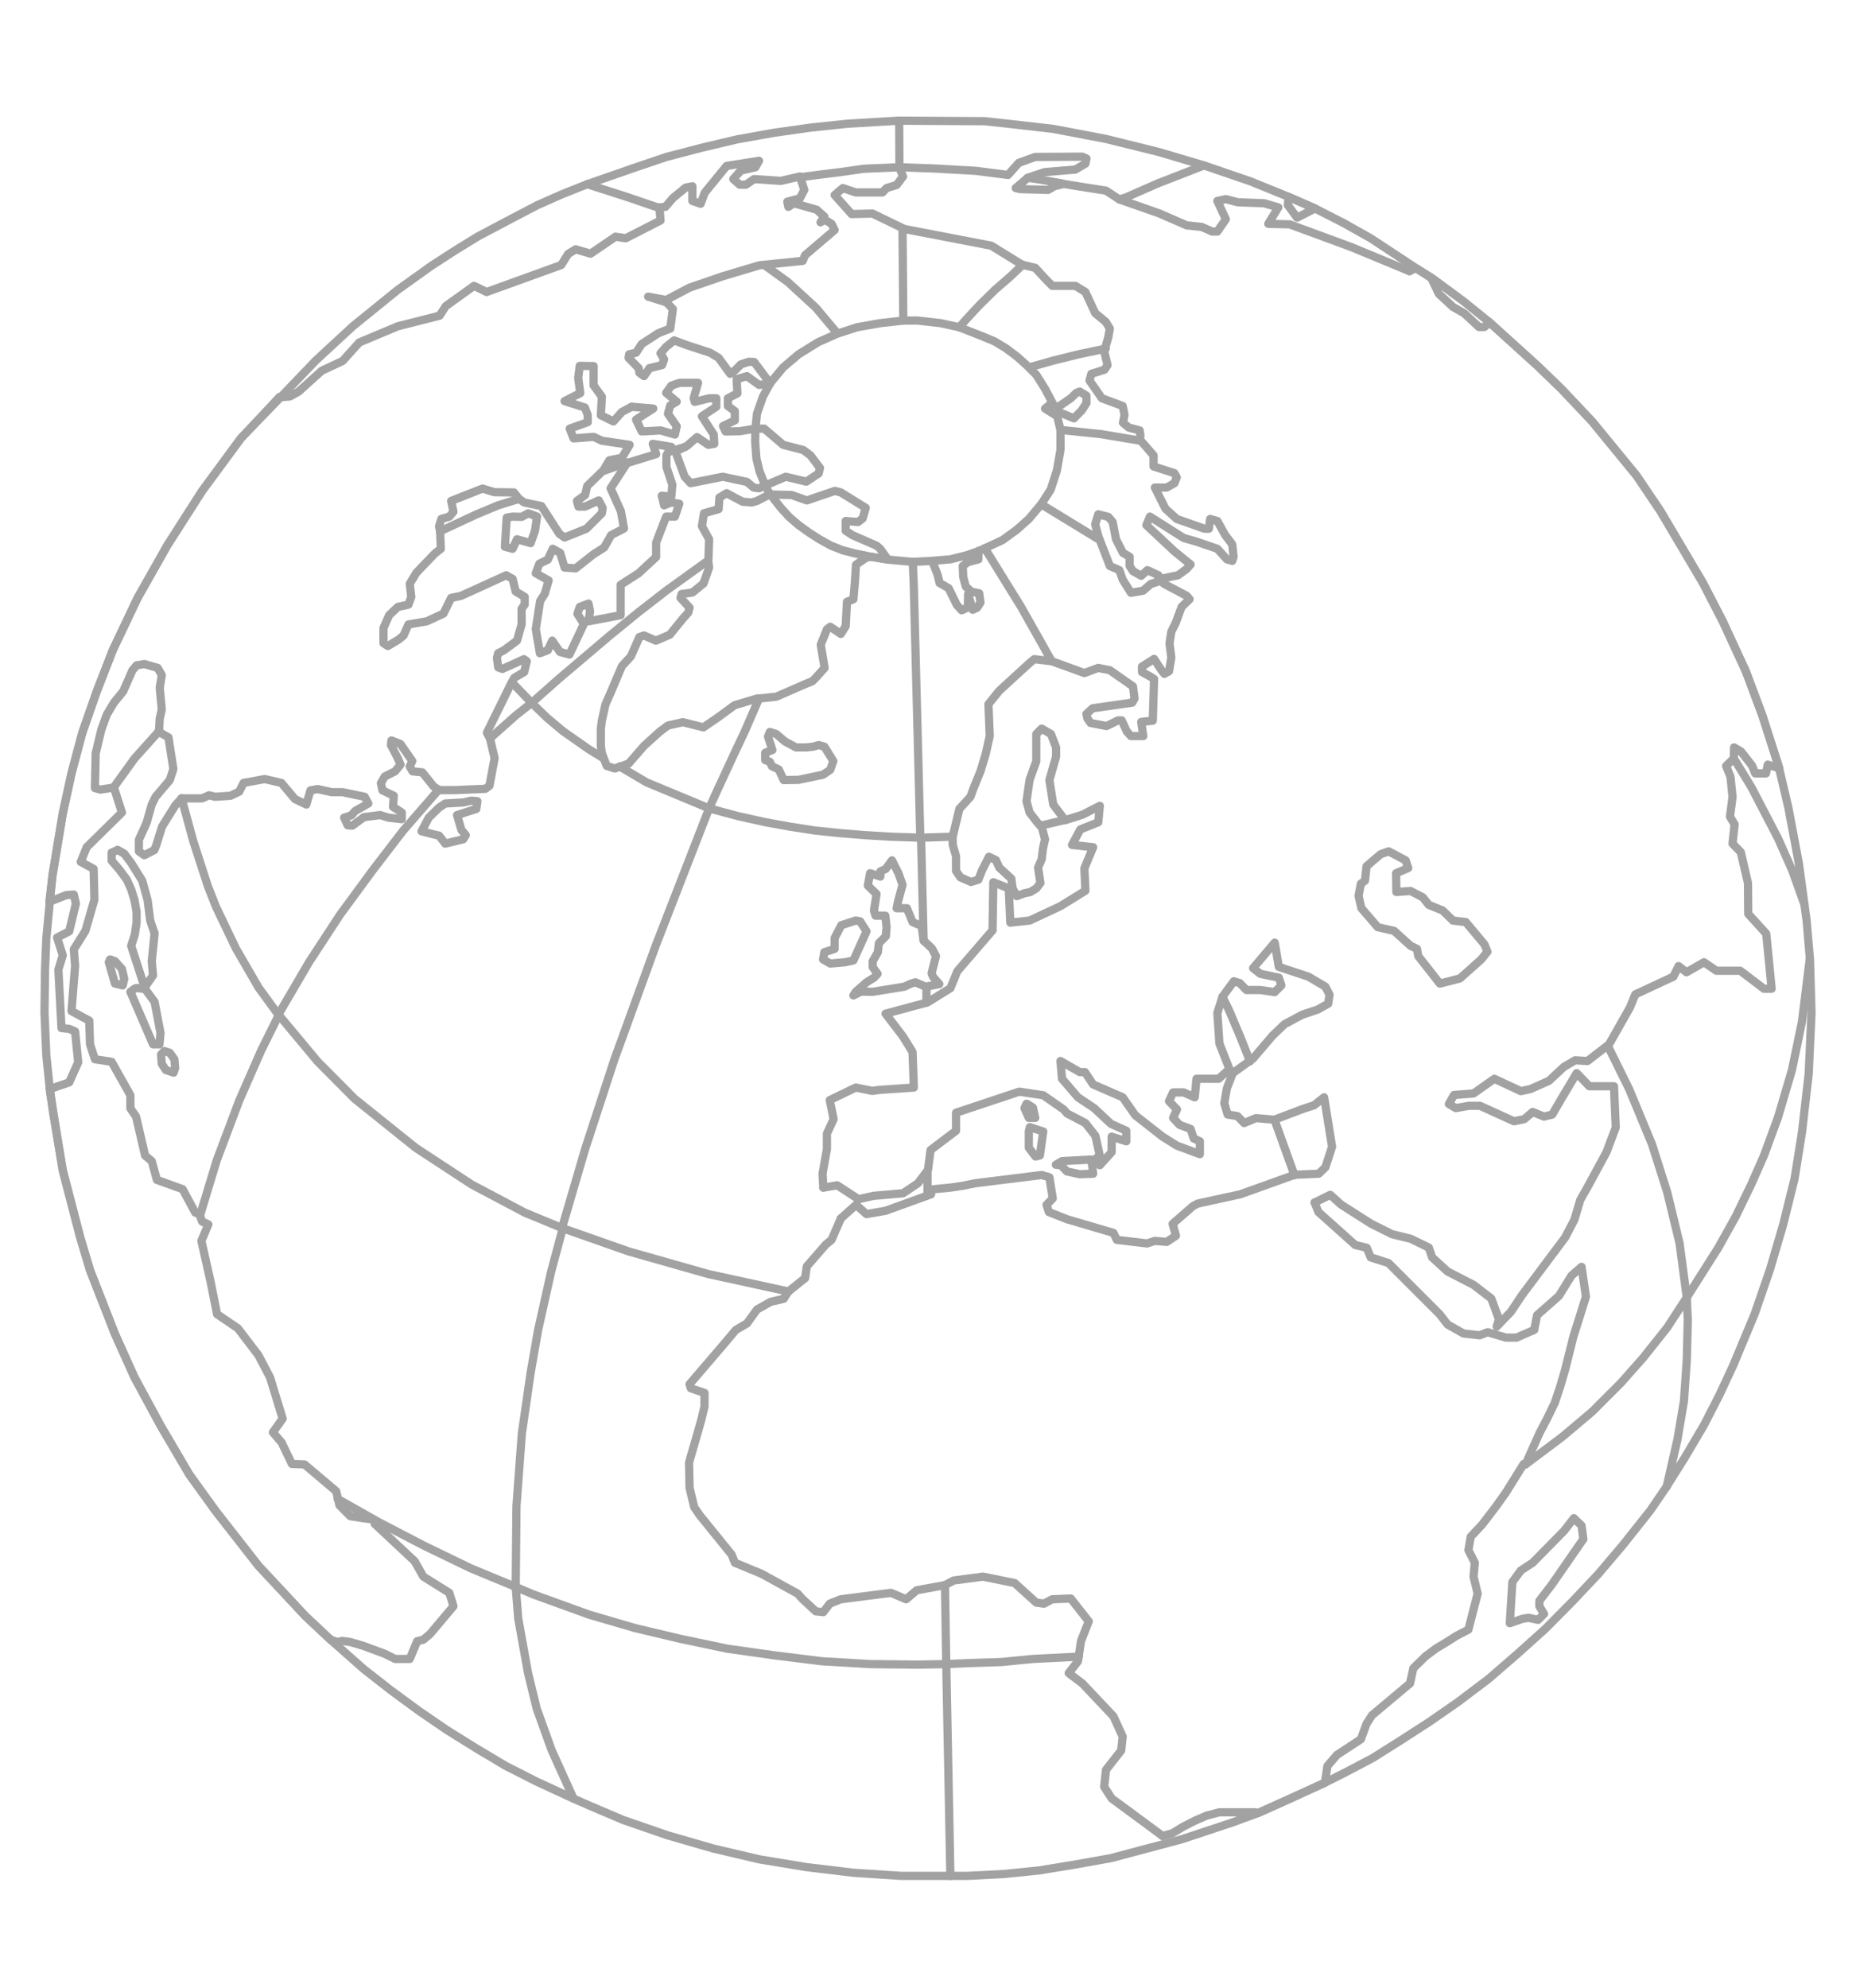 <?xml version="1.0" encoding="UTF-8" standalone="no"?>
<!-- Generator: Adobe Illustrator 16.0.0, SVG Export Plug-In . SVG Version: 6.00 Build 0)  -->

<svg
   xmlns:dc="http://purl.org/dc/elements/1.1/"
   xmlns:cc="http://creativecommons.org/ns#"
   xmlns:rdf="http://www.w3.org/1999/02/22-rdf-syntax-ns#"
   xmlns:svg="http://www.w3.org/2000/svg"
   xmlns="http://www.w3.org/2000/svg"
   xmlns:sodipodi="http://sodipodi.sourceforge.net/DTD/sodipodi-0.dtd"
   xmlns:inkscape="http://www.inkscape.org/namespaces/inkscape"
   version="1.1"
   x="0px"
   y="-10px"
   width="451px"
   height="483px"
   viewBox="0 0 451 443"
   enable-background="new 0 0 951 443"
   xml:space="preserve"
   id="svg388"
   sodipodi:docname="globes w_mercator projections.svg"
   inkscape:version="0.92.0 r15299"><title
     id="title396">globes w/ mercator projections</title><defs
     id="defs392" /><sodipodi:namedview
     pagecolor="#ffffff"
     bordercolor="#666666"
     borderopacity="1"
     objecttolerance="10"
     gridtolerance="10"
     guidetolerance="10"
     inkscape:pageopacity="0"
     inkscape:pageshadow="2"
     inkscape:window-width="1920"
     inkscape:window-height="1052"
     id="namedview390"
     showgrid="false"
     inkscape:zoom="1"
     inkscape:cx="475.5"
     inkscape:cy="221.5"
     inkscape:window-x="-9"
     inkscape:window-y="-9"
     inkscape:window-maximized="1"
     inkscape:current-layer="svg388" /><g
     id="g160"><polyline
       fill="none"
       stroke="#a2a2a2"
       stroke-width="2"
       stroke-linecap="round"
       stroke-linejoin="round"
       points="230.938,435.688    235.188,435.688 243.875,435.249 252.5,434.374 261.25,432.938 270,431.374 287.125,426.813 299.375,422.749 305.688,420.438    313.063,417.124 321.938,413.063 326.438,410.813 333.563,407.063 340.313,402.813 347.188,398.374 354.313,393.438    361.75,387.813 368.75,381.749 375.5,375.688 382.125,368.999 388.375,362.374 394.313,355.374 401.063,346.874 404.813,341.374    409.375,334.124 414.063,326.188 417.875,318.749 421.188,311.624 426.375,299.188 430.125,288.313 433.313,277.438    436.063,266.374 437.875,255.063 439.5,240.938 440.188,226.063 439.813,213.063 439,203.625 437.125,189.813 434.563,176.188    432.313,166.625 428.25,153.813 424.25,143.125 418.625,130.938 413.813,121.625 408.75,113.063 403.5,104.188 397.688,95.563    386.875,82.375 379.438,74.5 373.688,68.938 367.75,63.563 361.813,58.188 355.625,53.188 348,47.563 344.063,45.125    333.063,37.875 326.375,34.125 319.75,30.75 312.938,27.75 303.875,24.063 292.563,20.188 281.625,16.938 268.75,13.75    255.938,11.313 247.25,10.313 239.313,9.438 218.313,9.313  "
       id="polyline10" /><polyline
       fill="none"
       stroke="#a2a2a2"
       stroke-width="2"
       stroke-linecap="round"
       stroke-linejoin="round"
       points="218.313,9.313    205.875,10.063 196.938,11 188.125,12.25 179.313,13.813 170.563,15.875 161.938,18.125 153.625,20.938 142.688,24.75    136.563,27.188 130.625,29.813 124.875,32.813 116.125,37.438 110.438,40.938 104.75,44.625 96.625,50.438 85.75,59.25    76.688,67.625 68.063,76.625 58.563,86.438 49.125,99.25 40.688,112.438 33.438,125.25 27.438,137.875 23.563,147.813 20,158    17.375,167.875 15.25,177.625 12.75,192.688 12.063,199.5 11.25,208 10.938,215.813 10.813,225.999 11.25,236.313 12.063,244.188    12.938,250.313 15.25,264.313 19.5,280.624 21.875,288.563 27.938,304.063 32.688,314.624 39.063,326.374 46,338.188 52.5,347.188    62.813,360.374 74.188,372.563 80.313,378.313 88.438,385.499 95,390.624 101.813,395.624 108.563,400.249 115.688,404.688    122.813,408.938 130.313,412.749 139.375,416.938 143.375,418.688 151.438,422.124 162.313,425.874 173.375,429.063    184.563,431.688 195.938,433.563 207.375,434.938 218.938,435.688 230.938,435.688  "
       id="polyline12" /><polygon
       fill="none"
       stroke="#a2a2a2"
       stroke-width="2"
       stroke-linecap="round"
       stroke-linejoin="round"
       points="384.313,350.624    384.75,353.874 377,365.063 374.063,368.874 374.063,370.188 375.188,372.063 373.75,373.499 371.438,372.999 369.938,373.249    366.875,374.313 367.5,364.313 369.563,361.499 372.438,359.624 380.063,351.874 382.438,348.813  "
       id="polygon14" /><polygon
       fill="none"
       stroke="#a2a2a2"
       stroke-width="2"
       stroke-linecap="round"
       stroke-linejoin="round"
       points="337.438,186.813    341.563,189 342.188,190.875 339.25,192.125 339.313,196.688 342.75,196.438 345.75,198 347.188,199.813 350.563,201.188    353.063,203.625 356.188,204 360.688,209.375 361.438,211.188 359.938,213.063 354.75,217.688 349.875,218.938 344.625,212.25    344.313,210.5 342.75,209.75 338.75,206.125 334.813,205.25 330.813,200.625 330.125,197.625 330.688,194.688 331.688,193.938    332.063,190.438 335.5,187.5  "
       id="polygon16" /><polyline
       fill="none"
       stroke="#a2a2a2"
       stroke-width="2"
       stroke-linecap="round"
       stroke-linejoin="round"
       points="249.438,248.124    248.938,249.188 250,251.563 251.563,251.563 251,249.063 249.75,248.249  "
       id="polyline18" /><polygon
       fill="none"
       stroke="#a2a2a2"
       stroke-width="2"
       stroke-linecap="round"
       stroke-linejoin="round"
       points="256.563,262.938    257.813,263.063 259.25,264.563 262.375,265.249 265.625,265.124 265.375,262.938 265,261.688 258.063,262.063  "
       id="polygon20" /><polygon
       fill="none"
       stroke="#a2a2a2"
       stroke-width="2"
       stroke-linecap="round"
       stroke-linejoin="round"
       points="250.25,253.813    253.5,254.874 252.688,260.688 251.625,260.938 250,258.813 250,254.813  "
       id="polygon22" /><polygon
       fill="none"
       stroke="#a2a2a2"
       stroke-width="2"
       stroke-linecap="round"
       stroke-linejoin="round"
       points="209,203.813    210.563,206.25 207.375,213.313 205.375,213.75 201.75,214.063 200,213.063 200.313,211.313 202.813,210.5 202.813,207.875    204.438,204.75 207.938,203.625  "
       id="polygon24" /><polygon
       fill="none"
       stroke="#a2a2a2"
       stroke-width="2"
       stroke-linecap="round"
       stroke-linejoin="round"
       points="223.938,204.938    221.75,204 220.375,200.625 217.875,200.625 218.25,198.875 219.313,194.938 218.313,192.125 216.75,189 215.25,191.063    213.938,191.688 213.938,192.938 211.438,192.125 210.875,195.125 213,197.188 212.375,201.188 212.75,202.438 215.125,202.438    215.438,205.25 215.25,207.438 213.563,209.125 213.313,211.313 212.063,213.5 212.063,214.938 213.25,216.563 212.375,217.5    210.563,218.625 207.938,220.938 207.375,221.813 209.25,220.875 212.063,220.938 219.75,219.688 221.375,218.938 222.438,218.625    224.938,219.688 228.25,219.063 226.688,217.25 226.375,216.438 227.438,212.25 226.438,210.375 224.438,208.5  "
       id="polygon26" /><polygon
       fill="none"
       stroke="#a2a2a2"
       stroke-width="2"
       stroke-linecap="round"
       stroke-linejoin="round"
       points="266.875,104.938    269.313,105.563 270.375,106.813 271.188,111 272.875,114.313 274.5,115.25 274.5,117.5 275.313,118.75 277.313,119.875    278.813,118.5 281.5,119.75 281.5,121.25 279.625,121.875 277.75,123.5 274.813,124 272.813,120.813 272,118.5 269.688,117.5    266.875,110.188 266.125,107.375  "
       id="polygon28" /><polyline
       fill="none"
       stroke="#a2a2a2"
       stroke-width="2"
       stroke-linecap="round"
       stroke-linejoin="round"
       points="237.75,113.813    237.75,115.875 235.188,116.563 233.938,117.5 234.063,120.188 234.688,122.5 236.063,123.75 237.938,124.125 238.25,126.375    237.438,127.625 236.375,128.125 235.25,124.313 235.188,127.563 233.688,128.25 232.5,126.938 230.5,122.875 228.313,121.625    227.813,119.563 226.5,116.25 230.938,115.875 234.938,114.875 237.625,113.938  "
       id="polyline30" /><polyline
       fill="none"
       stroke="#a2a2a2"
       stroke-width="2"
       stroke-linecap="round"
       stroke-linejoin="round"
       points="255.563,77.938    253.938,79.25 256.438,80.813 256.625,79.813 260.938,81.625 262.813,79.75 264,77.938 264,76.125 262.375,75.125 261.563,75.438    260.188,76.75 256.938,79 255.563,78.063  "
       id="polyline32" /><polygon
       fill="none"
       stroke="#a2a2a2"
       stroke-width="2"
       stroke-linecap="round"
       stroke-linejoin="round"
       points="187.063,157.813    188.625,158.313 190.75,160.125 193.438,161.563 195.938,161.563 197.625,161.375 198.938,161 200.313,161.375 202.5,164.875    201.75,167 200,168.188 194.063,169.438 190.438,169.5 189.25,166.938 187.563,166.125 187.063,165.063 185.938,164.625    185.938,162.875 187.688,162.188 186.625,158.938  "
       id="polygon34" /><polygon
       fill="none"
       stroke="#a2a2a2"
       stroke-width="2"
       stroke-linecap="round"
       stroke-linejoin="round"
       points="211.625,115.25    210.438,115.5 208,117.188 207.75,121.25 207.375,125.563 205.813,126.188 205.5,132.125 204.313,134 201.75,132.25    200.938,132.875 199.438,136.625 200.375,142.25 198.25,144.625 197.375,145.5 195.938,146.063 188.625,149.25 184.438,149.688    183.938,149.688 178.5,151.313 174.313,154.375 170.938,156.688 165.938,155.438 162.313,156.25 160.375,157.688 156.563,161.125    152.75,165.5 150.813,166.188 149.375,166.688 147.438,166.063 146.25,163 146,161.125 146,157.063 146.25,155.063    147.125,151.125 148.313,148.438 151.125,141.813 153.313,139.438 155.375,134.75 156.5,134.375 159.375,135.625 162.75,134.188    166.063,130.125 167.25,128.813 167.563,127.625 165.375,125.25 165.625,124.313 168.25,123.938 170.938,121.75 172.313,117.875    172.125,116.438 172.313,111 170.563,107.813 171.063,104.688 174.625,103.688 174.813,100.875 176.563,99.813 180.438,101.875    182.688,102.063 183.938,101.688 187,100.125 192.375,100.25 196.063,101.563 202.875,99.25 204.313,99.625 210.375,103.375    209.625,105.938 208.5,106.813 205.5,106.563 205.5,108.938 207.125,110 213,112.563 213.875,113.313 215.75,115.938  "
       id="polygon36" /><polygon
       fill="none"
       stroke="#a2a2a2"
       stroke-width="2"
       stroke-linecap="round"
       stroke-linejoin="round"
       points="41.25,235.749    42.375,237.313 42.563,239.438 42.188,240.563 40.313,239.938 39.313,238.438 39.125,236.188 39.938,235.313  "
       id="polygon38" /><polygon
       fill="none"
       stroke="#a2a2a2"
       stroke-width="2"
       stroke-linecap="round"
       stroke-linejoin="round"
       points="33.188,220    35.25,220.25 37.563,223.374 39,230.938 38.75,233.688 37.188,233.688 31.688,220.938 32.688,220.188  "
       id="polygon40" /><polygon
       fill="none"
       stroke="#a2a2a2"
       stroke-width="2"
       stroke-linecap="round"
       stroke-linejoin="round"
       points="26.75,213.063    27.938,213.5 29.625,215.375 30.188,217.813 29.813,219.375 27.938,218.938 26.438,213.75  "
       id="polygon42" /><polyline
       fill="none"
       stroke="#a2a2a2"
       stroke-width="2"
       stroke-linecap="round"
       stroke-linejoin="round"
       points="28.563,186.438    30.188,187.375 31.875,189.625 34.563,193.938 35.875,198.688 36.5,203.625 37.563,206.75 36.875,213.5 37.188,216.938 35.063,220    34.75,218.625 31.875,209.75 32.75,207.063 33.188,204.125 33.188,201.5 32.688,198.688 31.875,196.063 30.813,193.688 29,191.25    27.125,189.063 27.125,187.125 28.125,186.688  "
       id="polyline44" /><polygon
       fill="none"
       stroke="#a2a2a2"
       stroke-width="2"
       stroke-linecap="round"
       stroke-linejoin="round"
       points="102.438,181.938    105.375,182.688 106.688,183 108.188,184.938 112.563,183.875 113.188,182.875 112.125,181.625 111.063,178 115.75,176.5    116,174.625 114.5,174.5 112.563,174.938 108.188,175.188 106.688,176.188 104.188,178.625  "
       id="polygon46" /><polygon
       fill="none"
       stroke="#a2a2a2"
       stroke-width="2"
       stroke-linecap="round"
       stroke-linejoin="round"
       points="128.375,104.688    130.5,105.5 130,108.938 128.938,111.938 125.625,111 124.563,113.313 122.688,112.813 123.125,105.75 124.563,105.5    126.75,105.563  "
       id="polygon48" /><polyline
       fill="none"
       stroke="#a2a2a2"
       stroke-width="2"
       stroke-linecap="round"
       stroke-linejoin="round"
       points="152.438,92.375    148.375,98.625 150.875,104.188 151.625,108.375 148.5,110 146.813,113 144.25,114.625 139.875,118.063 137.188,117.875    136.125,114.313 134.313,113.313 133.125,115.938 131.063,116.938 130.188,119.25 133.313,121 132.375,124.25 131.25,126    130.188,132.813 131.188,138.688 133.125,137.938 134.188,135.625 136.063,138.375 138.375,139 141.875,131.563 140.313,129.125    140.875,127.438 143,126.625 143.375,128.5 143,130.938 150.813,129.438 150.813,122.063 155.188,119.25 159.438,115.313    159.438,111.813 161.875,105.5 164,105.5 165.063,102.375 163.125,102.063 161.375,102.75 160.813,100.438 163.125,100.625    163.375,97.75 161.938,93.438 161.938,90.625 163.125,88.563 158.625,87.813 159.438,90.313 152.75,92.375  "
       id="polyline50" /><polyline
       fill="none"
       stroke="#a2a2a2"
       stroke-width="2"
       stroke-linecap="round"
       stroke-linejoin="round"
       points="319.438,272.124    323.25,270.249 325.875,272.624 333.125,277.249 338.25,279.813 342.813,280.938 347.188,283.063 348,285.438 351.75,288.874    358.063,292.124 362.375,295.438 364.25,300.499 363.688,302.249 367.125,298.688 369.875,294.563 377.313,284.624    380.313,280.624 382.563,276.313 384,271.499 385.938,268.063 390.375,259.874 392.625,253.874 392.188,243.874 386.188,243.874    383.125,240.688 379.438,246.874 377.188,250.749 375.188,251.249 372.438,250.124 370.375,251.874 367.875,252.374    359.625,248.624 356.938,248.624 353.75,249.188 352.063,248.188 353.313,245.999 358.063,245.624 363.125,242.063    369.563,245.063 371.875,244.563 376.375,242.563 380,239.188 382.75,237.563 385.75,237.749 391,233.688 396.063,224.749    397.375,221.563 406.625,217.25 407.875,214.688 409.813,216.188 414.063,213.75 417.063,215.813 422.875,215.813 428.625,220.188    430.5,220.188 429.188,206.813 424.813,202 424.75,194.5 423,187 421,184.938 421.5,180.25 420.375,178.375 421,173.625    420.5,168.688 419.438,166.063 421.313,164.25 421.375,161.563 423.063,162.563 425.75,166 426.5,167.875 429.125,167.875    429.563,165.75 432.375,166.625 428.25,153.813 424.25,143.125 418.625,130.938 413.813,121.625 408.75,113.063 403.5,104.188    397.688,95.563 386.875,82.375 379.438,74.5 373.688,68.938 367.75,63.563 361.813,58.188 361.75,58.5 360.688,59.438    359.375,59.438 355.813,56.125 353.063,54.563 349.625,51.375 347.813,47.563 344.063,45.125 342.5,45.875  "
       id="polyline52" /><polyline
       fill="none"
       stroke="#a2a2a2"
       stroke-width="2"
       stroke-linecap="round"
       stroke-linejoin="round"
       points="282.5,425.999    284.813,425.374 287.5,423.749 290.313,422.313 293.188,421.063 296.313,420.249 305,420.249 305.688,420.438 313.063,417.124    321.938,413.063 322.563,408.999 324.875,406.313 330.688,402.499 332.063,398.749 333.375,396.688 342.625,388.938    343.438,385.249 346.375,382.374 348.875,380.499 351.563,378.874 353.938,377.374 356.813,375.874 359.063,367.124    358.063,362.999 358.375,359.624 356.813,356.563 357.375,353.313 360.188,350.313 363.438,346.063 365.938,342.563    370.25,335.624 370.688,335.749 374.125,328.063 376,324.499 377.813,320.749 379.125,316.813 380.313,312.749 382.313,304.749    385.375,294.999 384.313,287.749 381.875,289.874 378.813,294.813 373.5,299.499 372.813,303.063 368.5,304.938 365.938,304.938    361.5,303.624 359.563,304.374 355.625,303.938 351.75,301.749 349.875,299.313 337.375,286.813 333.063,285.438 332.125,283.124    329.313,282.438 320.375,274.438 319.438,272.124  "
       id="polyline54" /><polyline
       fill="none"
       stroke="#a2a2a2"
       stroke-width="2"
       stroke-linecap="round"
       stroke-linejoin="round"
       points="204.313,275.999    202.063,281.188 200.688,282.313 196.063,287.624 195.625,290.499 191.563,293.749 190.438,295.499 187.25,296.249    183.938,298.124 181.5,301.499 178.813,303.063 175.438,307.063 167.563,316.249 167.875,317.249 171.188,318.374 171.188,321.688    170.375,325.063 169.125,329.438 167.875,333.749 167.438,335.313 167.563,341.438 168.688,346.124 170.063,348.124    177.813,357.688 178.563,359.624 185.063,362.313 193.813,367.124 195.063,368.499 198.25,371.438 200.063,371.624    201.625,369.563 204.313,368.499 216.5,366.938 220.188,368.499 222.75,366.313 229.625,365.063 231.75,363.938 238.875,362.999    246.563,364.563 251.813,369.313 253.688,369.563 255.688,368.499 260.188,368.313 264.563,373.874 262.688,378.624    261.938,383.563 259.688,386.438 263,388.938 270.563,396.938 272.813,401.874 272.438,405.249 268.75,409.938 268.313,414.063    270.125,416.874 282.5,425.999  "
       id="polyline56" /><polyline
       fill="none"
       stroke="#a2a2a2"
       stroke-width="2"
       stroke-linecap="round"
       stroke-linejoin="round"
       points="200.063,268.499    203.438,267.938 208.625,271.313 212.25,270.499 219.438,269.874 223.063,267.438 225.5,264.188 226.125,259.374 232.313,254.688    232.313,250.313 247.688,245.188 253.5,246.063 258.438,249.499 259.313,250.499 263.75,252.813 266.188,255.938 267.25,260.749    266.188,261.499 267.25,263.063 270.125,259.874 270.125,256.124 273.688,257.249 273.688,254.688 269.938,252.999    265.875,249.188 261.938,246.563 258.063,242.063 257.688,237.749 262.375,240.438 263.625,240.438 265.625,243.438    272.813,246.563 275.875,250.938 282.5,256.124 286,258.313 291.563,260.374 291.563,257.249 290.063,256.563 289.313,254.249    286.625,253.249 285.063,251.563 286,249.499 284.063,247.499 285.063,245.374 287.625,245.374 290.313,246.563 290.75,242.063    296.125,242.063 298.75,239.688 296.313,233.499 295.813,226.063 297.063,222.125 299.813,218.375 301.25,218.813 302.875,220.5    306.25,220.5 309.75,221 311.375,219.375 310.75,217.5 306.25,216.563 304.5,215.188 309.75,209 310.75,214.875 317.938,217.25    322.063,219.688 323.063,221.625 322.75,223.813 320.188,225.249 316.438,226.499 312.125,228.813 309.25,231.563 304.5,237.124    299.563,240.688 298.125,244.374 297.5,247.999 298.313,250.749 300.688,251.124 302.313,252.813 305.188,251.624 309.688,251.999    316.625,249.374 319.313,248.499 321.75,246.563 323.688,258.563 322.063,263.563 320.438,265.124 314.625,265.374    301.375,270.124 291.063,272.374 289.875,272.999 284.938,277.313 285.75,280.188 283.5,281.688 280.625,281.438 278.75,282.063    271.375,281.188 270.563,279.499 259.313,276.188 254.875,274.438 254.313,272.688 255.813,271.124 255,265.999 253.125,265.438    237,267.438 233.938,268.063 230.938,268.499 226.375,268.938 226.25,270.124 215.188,274.124 210.563,274.938 208,272.688    204.313,275.999  "
       id="polyline58" /><polyline
       fill="none"
       stroke="#a2a2a2"
       stroke-width="2"
       stroke-linecap="round"
       stroke-linejoin="round"
       points="281.625,120.688    282.938,121.875 288.375,124.75 289.063,125.563 287.125,127.438 285.688,131.313 284.625,133.438 284.188,136.313 284.625,139.75    284.063,143.063 282.938,143.688 282.188,142.75 280.438,140.063 277.5,141.938 277.5,143.25 279.438,144.313 280.438,144.938    280.125,155.063 277.313,155.375 277.813,158.813 274.813,158.813 273.813,157.688 272.563,155 271.688,155 268.875,156.375    265,155.625 264.25,154.563 264,153.438 265.5,152.063 275.125,150.688 275.688,149.688 275.313,146.75 269.688,142.813    266.875,142.25 263.5,143.5 255.563,140.625 251.313,140.125 250.25,141 242.813,147.813 240.188,151.063 240.5,158.813    239.5,163.25 238.25,167.375 236.563,171.5 235.813,173.563 233.125,176.5 231.5,183.25 231.5,185.188 232.313,188    232.313,191.563 233.375,193.125 235.938,194.25 237.75,193.688 238.625,191.438 240.313,188.125 242,188.938 242.813,190.75    245.75,193.438 246.063,195.813 247.063,197.688 248.938,197 250.375,196.688 251.813,195.813 252.813,194.5 252.25,190.75    253.125,188.75 253.438,186.125 253.938,183.875 253.188,181.063 252.125,179.875 250.188,177.375 249.438,174.625    250.188,169.438 251.813,164.938 251.813,158.313 253.125,157 255.375,158.313 256.625,161.563 256.625,163.813 255,169.5    255.938,175.438 258.813,179.25 263.125,177.875 267.25,175.75 266.875,179.75 262.5,181.5 260.5,185.25 265.625,185.813    263.5,190.938 263.75,196.375 257.688,200.125 250.188,203.625 245.5,204.125 245.125,195.813 241.375,194.313 241.188,206    232.625,215.938 230.938,220.063 225.375,223.499 215.188,226.249 219.438,231.813 221.75,235.563 222.063,244.188    213.813,244.749 211.938,244.999 207.938,244.188 201.625,247.249 202.563,251.874 200.938,255.374 200.938,259.124    199.875,265.124 200.063,268.499  "
       id="polyline60" /><polyline
       fill="none"
       stroke="#a2a2a2"
       stroke-width="2"
       stroke-linecap="round"
       stroke-linejoin="round"
       points="342.5,45.875    328.313,40 313.375,34.5 308.188,34.375 310.625,30.375 307.188,29.375 300.75,29.125 297.875,28.375 295.813,28.813    297.875,33.25 295.813,36.25 294.563,36.25 292,35.125 288.375,34.75 281.625,31.813 272,28.438 268.75,26.313 262.375,25.313    258.5,24.688 256.188,25.25 254.688,26.125 247.875,25.938 246.813,25.688 249.75,23.188 253.813,21.813 261.313,21.188    263.75,19.75 264,18.5 263,18.063 251.563,18.125 247.563,19.563 244.938,22.5 237.125,21.5 227.188,20.938 218.5,20.625    219.438,22.875 217.875,24.938 215.438,25.688 214.438,26.75 207.938,26.75 204.813,25.688 202.813,27.375 206.938,32 212,31.875    219.75,35.625 240.875,39.688 248.375,44.313 251.563,45.063 253.5,47.188 255.688,49.438 261.313,49.438 263.75,50.938    266.125,56.063 268.688,58.188 269.688,59.813 269.313,61.938 268.313,65.313 269.125,68.688 268.375,69.813 265.188,70.813    264.75,72.438 267.75,76.75 272.813,78.625 273.25,80.813 272.875,82.688 274.313,83.875 275.313,84.125 276.938,84.563    277.125,85.875 276.938,86.75 280.313,90.625 280.313,93.313 285.375,94.938 285.938,95.938 285.375,97.375 283.5,98.438    280.625,98.438 283.188,103.563 285.938,106.063 292.688,108.438 293.75,108.438 294.063,106.063 295.813,106.563 297.688,109.938    299.438,112.25 299.75,115.25 299.438,116.25 298.125,115.875 295.813,113.313 290.688,111.563 287.625,110.688 279.438,105.5    278.563,107.563 285.375,113.938 289.313,117.125 288.375,118.188 286.25,119.75 281.625,120.688  "
       id="polyline62" /><polygon
       fill="none"
       stroke="#a2a2a2"
       stroke-width="2"
       stroke-linecap="round"
       stroke-linejoin="round"
       points="313.063,27.813    319.563,30.625 315.188,32.875 312.938,29.813 313.063,28.438  "
       id="polygon64" /><polyline
       fill="none"
       stroke="#a2a2a2"
       stroke-width="2"
       stroke-linecap="round"
       stroke-linejoin="round"
       points="44.125,173.938    49.125,173.938 50.813,173.188 52.25,173.563 56,173.313 58.125,172.313 59.188,170.188 64.313,169.25 68.375,170.188    71.688,174.125 74.438,175.438 75.438,172 77.188,171.688 80.625,172.438 83.25,172.438 88.625,173.563 89.5,175.188 86.313,177    85.375,178.063 83.625,178.625 84.5,180.5 85.625,180.563 88.438,178.5 92.375,178 94.375,178.625 97.625,179 97.625,177.375    95.5,176 95.688,173.313 92.938,172 92.563,170.25 93.5,168.625 96,167.375 97.313,165.75 96.688,164.25 95,161 95.125,159.875    97.313,160.75 100.188,164.875 99.563,166.188 100.25,167.375 102.625,167.625 105.375,171.063 106.688,171.938 110.438,171.938    117.938,171.625 118.938,170.875 120.188,164.188 119.063,159.375 118.313,158 124.25,145.938 125,144.625 127.375,143.25    128,140.625 127.313,140.125 124.875,141.25 122.063,142.5 121.063,142.125 120.75,139.813 121.063,138.688 122.5,137.938    125.625,135.625 126.75,131.688 126.75,127.875 127.5,126.875 127.5,125 125.313,123.688 124.563,120.625 123,119.75    115.188,123.313 112,124.75 109.625,125.25 107.75,129.063 103.688,130.938 99.25,131.688 98.063,134.375 96.938,135.313    94.25,136.938 93.188,136.25 93.188,132.563 94.563,129.438 96.688,127.438 99.25,126.875 99.938,125 99.563,121.813    101.188,119.125 105.688,114.438 107.125,113.313 106.938,109.063 106.688,107.875 107.25,106.063 109.188,105.5 110.188,104.313    109.625,101.688 117.25,98.688 120.125,99.563 124.875,99.625 126.125,101.188 127.375,102.063 131.563,102.938 135.938,109.688    137.188,110.563 142.5,108.438 146.25,104.688 146.438,103.375 145.5,101.563 142.188,103.063 140.563,103.063 140.188,101.688    142.188,100.25 142.688,98.063 146.625,94.25 148.063,91.813 151.125,91.188 153,88.063 146.25,87.063 144.25,86.125 139.375,86.5    138.438,84.125 142.813,82.563 142.813,80.813 142.125,79 137.188,77.438 141,75.5 140.5,71.813 140.875,68.875 144.25,68.938    144.25,73.625 146.25,76.375 146,80.875 149.063,82.375 151.125,80.063 153.5,78.813  "
       id="polyline66" /><polyline
       fill="none"
       stroke="#a2a2a2"
       stroke-width="2"
       stroke-linecap="round"
       stroke-linejoin="round"
       points="80.313,378.313    81.938,378.874 83.25,378.624 85.063,378.874 86.625,379.313 88.438,379.874 90.125,380.499 93.5,381.749 96,382.999    99.563,382.999 101.375,378.688 102.875,378.313 104.5,376.938 110.188,370.188 109.188,366.938 102.875,362.999 100.75,359.249    91.063,350.188 90.813,349.124 88.25,348.813 85.125,348.313 82.5,345.688 81.688,342.249 74,335.749 70.938,335.624    68.438,330.438 66.313,327.938 68.688,324.624 65.625,314.624 62.813,309.249 57.813,302.688 52.75,299.249 51.188,291.438    48.938,281.438 50.625,277.438 49.125,276.749 48.438,274.938 47.438,274.563 44.375,268.874 38.125,266.624 36.875,262.063    35.25,260.688 33.063,251.249 31.688,249.249 31.688,246.063 27.125,237.938 23.063,237.313 21.875,233.688 21.688,227.938    17.375,225.624 18.25,214.625 17.938,210.625 20.75,206.125 22.938,198.563 22.75,191.063 19.625,189.375 21.063,185.813    29.625,177.375 27.688,171.313 24.375,171.813 23.063,171.438 23.25,163 24.625,157.25 25.938,153.625 27.688,150.688    29.938,147.938 32.188,142.813 33.188,141.625 35.063,141.313 38.313,142.25 39.313,144 38.813,147.063 39.313,152.375    38.813,154.563 38.625,157.813 40.938,159.125 42.125,166.813 41.25,169.5 37.813,173.563 36.875,175.438 35.625,179.875    33.75,184 33.75,186.813 35.063,187.75 37.5,186.5 38,185.25 39.375,180.813 42.563,175.688 44.125,173.938  "
       id="polyline68" /><polyline
       fill="none"
       stroke="#a2a2a2"
       stroke-width="2"
       stroke-linecap="round"
       stroke-linejoin="round"
       points="67.875,76.5    58.563,86.438 49.125,99.25 40.688,112.438 33.438,125.25 27.438,137.875 23.563,147.813 20,158 17.375,167.875 15.25,177.625    12.75,192.688 12,199.063 16.125,197.438 17.938,197.313 18.438,199.5 16.813,206.25 13.875,207.75 15.25,212.063 14.188,215.563    14.938,229.749 16.813,229.938 18.25,230.563 19,238.063 16.813,242.938 12.063,244.563 12.938,250.313 15.25,264.313    19.5,280.624 21.875,288.563 27.938,304.063 32.688,314.624 39.063,326.374 46,338.188 52.5,347.188 62.813,360.374    74.188,372.563 80.313,378.313  "
       id="polyline70" /><polyline
       fill="none"
       stroke="#a2a2a2"
       stroke-width="2"
       stroke-linecap="round"
       stroke-linejoin="round"
       points="153.5,78.813    158.75,79.25 154.563,81.938 155.938,84.813 160.5,84.563 164,85.563 164.438,83.563 162.313,80.5 162.875,78.5 164.438,77.563    161.875,75.438 163.125,73.688 165.125,73 169.625,73 168.563,76.75 168.813,77.625 172.313,76.75 174.063,76.75 174.063,78.813    170.563,81.125 173.438,85.563 173.563,87.813 172.125,88.063 169.375,86.188 166.938,88.313 164.125,89.688 166.375,95.813    167.813,97.375 175.625,95.813 181.5,97.063 183.125,98.438 184.438,98.625 185.938,97.938 190.938,95.813 195.938,97 198.938,95    199.25,93.688 196.938,90.625 195.188,89.313 190.313,88.063 185.688,84.125 183.563,84.125 179.75,84.75 176.313,84.813    175.688,83.5 178.563,82.125 178.563,79.875 176.875,78.625 176.875,76.75 179.188,75.563 179,72.125 181.5,71.375 184.438,73.5    187.063,73.25 186.625,72.438 183.25,67.938 182,67.875 180.063,68.5 178.5,70.063 177.438,70.813 174.625,66.938 172.563,65.688    166.813,63.813 163.813,62.688 161.875,64.25 160.5,65.813 161.375,67.313 160.875,68.688 157.813,69.438 156.5,71.375    155.375,70.563 155.188,69.438 152.75,66.938 152.875,66.063 154.563,65.688 155.938,63.563 160,60.938 162.875,59.813    163.5,55.063 161.938,53.438 157.5,52.063 161.875,52.875 167.563,49.875 175.563,47.125 184.563,44.438 195.063,43.375    195.625,42 202.813,35.875 202.063,34.375 200.438,33.375 199.375,34 200.313,32.625 198.438,30.938 192.938,29.375 191.563,30.25    191.313,29 194.375,28.188 195.438,26.125 194.375,22.875 189.75,23.938 183.25,23.5 181.25,24.875 179.75,24.875 178.188,23.5    180,21.438 183.563,20.625 184.438,19.063 176.563,20.313 171.25,26.813 170.25,29.5 168.25,28.813 168.25,25.25 166.625,25.563    163.5,28.125 161.688,30.25 160.25,30.375 160.5,33.563 152.063,37.875 149.563,37.5 143.5,41.625 139.875,40.563 138.063,41.688    136.375,44.375 118.25,50.938 115.188,49.438 108.313,54.375 106.813,56.688 96.688,59.25 87.313,63.188 83.25,67.688    78.188,70.063 72.563,75.125 70.438,76.313 67.875,76.5  "
       id="polyline72" /><polyline
       fill="none"
       stroke="#a2a2a2"
       stroke-width="2"
       stroke-linecap="round"
       stroke-linejoin="round"
       points="230.938,435.688    229.938,384.249 223,384.374 211.438,384.249 199.75,383.563 188.188,382.124 176.688,380.499 165.375,378.124 154.313,375.499    143.188,372.249 129.563,367.313 125.313,365.499 125.938,373.249 128.313,386.438 130.438,395.124 134.063,405.188    139.375,416.938  "
       id="polyline74" /><polyline
       fill="none"
       stroke="#a2a2a2"
       stroke-width="2"
       stroke-linecap="round"
       stroke-linejoin="round"
       points="48.625,275.188    52.688,261.813 58.125,247.374 63.5,235.124 67.75,226.563 77.188,237.874 86.125,246.874 101,258.813 114.625,267.749    127.5,274.563 136.563,278.313 142.188,259.124 149.313,237.313 159.375,209.625 172.313,176.375 157.125,170.063 150.563,166.188     "
       id="polyline76" /><polyline
       fill="none"
       stroke="#a2a2a2"
       stroke-width="2"
       stroke-linecap="round"
       stroke-linejoin="round"
       points="119.063,159.375    125.313,153.813 129.188,150.75 124.563,145.938  "
       id="polyline78" /><polyline
       fill="none"
       stroke="#a2a2a2"
       stroke-width="2"
       stroke-linecap="round"
       stroke-linejoin="round"
       points="27.688,171.188    32.688,164.25 38.75,157.5  "
       id="polyline80" /><polyline
       fill="none"
       stroke="#a2a2a2"
       stroke-width="2"
       stroke-linecap="round"
       stroke-linejoin="round"
       points="106.625,171.813    97.938,181.813 90.688,191.25 82.688,202.125 75.125,213.688 67.625,226.499 62.813,219.875 57.313,210.375 52.5,200.313    50.5,195.25 46.938,184.25 44.125,173.938  "
       id="polyline82" /><polyline
       fill="none"
       stroke="#a2a2a2"
       stroke-width="2"
       stroke-linecap="round"
       stroke-linejoin="round"
       points="126.125,101.188    121.063,102.75 115.813,104.938 106.938,109.063  "
       id="polyline84" /><polyline
       fill="none"
       stroke="#a2a2a2"
       stroke-width="2"
       stroke-linecap="round"
       stroke-linejoin="round"
       points="171.938,116.25    161.875,123.5 155.188,128.688 148.125,134.438 135.75,144.938 129.188,150.75 132.938,154.375 136.813,157.625 143.063,162    146.625,164.188  "
       id="polyline86" /><polyline
       fill="none"
       stroke="#a2a2a2"
       stroke-width="2"
       stroke-linecap="round"
       stroke-linejoin="round"
       points="191.625,293.749    172.125,289.499 152.75,283.999 136.75,278.374 133.938,288.874 130.75,303.124 128.938,313.499 126.813,328.188 125.5,345.813    125.313,365.499 114.438,360.999 103.063,355.499 92,349.749 82.063,344.124  "
       id="polyline88" /><polyline
       fill="none"
       stroke="#a2a2a2"
       stroke-width="2"
       stroke-linecap="round"
       stroke-linejoin="round"
       points="262.125,382.438    251,382.999 243.313,383.749 235.563,383.999 229.938,384.249 229.625,365.063  "
       id="polyline90" /><line
       fill="none"
       stroke="#a2a2a2"
       stroke-width="2"
       stroke-linecap="round"
       stroke-linejoin="round"
       x1="225.375"
       y1="264.749"
       x2="225.375"
       y2="270.374"
       id="line92" /><line
       fill="none"
       stroke="#a2a2a2"
       stroke-width="2"
       stroke-linecap="round"
       stroke-linejoin="round"
       x1="215.75"
       y1="115.938"
       x2="221.813"
       y2="116.5"
       id="line94" /><polyline
       fill="none"
       stroke="#a2a2a2"
       stroke-width="2"
       stroke-linecap="round"
       stroke-linejoin="round"
       points="211.625,115.25    207.75,114.438 204.813,113.688 201.938,112.563 199.125,111 196.688,109.438 194.063,107.563 191.75,105.563 189.75,103.375    187.938,101.063 187.25,100  "
       id="polyline96" /><polyline
       fill="none"
       stroke="#a2a2a2"
       stroke-width="2"
       stroke-linecap="round"
       stroke-linejoin="round"
       points="224.438,208.5    223.813,183.5 216.313,183.25 210.125,182.875 204,182.375 198,181.75 191.938,180.813 186.063,179.75 179.313,178.25    172.313,176.375 174.438,171.688 176.063,168.188 178.375,163.188 181,157.625 184.438,149.688  "
       id="polyline98" /><line
       fill="none"
       stroke="#a2a2a2"
       stroke-width="2"
       stroke-linecap="round"
       stroke-linejoin="round"
       x1="225.125"
       y1="223.563"
       x2="225.125"
       y2="219.688"
       id="line100" /><line
       fill="none"
       stroke="#a2a2a2"
       stroke-width="2"
       stroke-linecap="round"
       stroke-linejoin="round"
       x1="309.688"
       y1="251.999"
       x2="314.563"
       y2="265.499"
       id="line102" /><line
       fill="none"
       stroke="#a2a2a2"
       stroke-width="2"
       stroke-linecap="round"
       stroke-linejoin="round"
       x1="253.188"
       y1="180.5"
       x2="258.813"
       y2="179.188"
       id="line104" /><line
       fill="none"
       stroke="#a2a2a2"
       stroke-width="2"
       stroke-linecap="round"
       stroke-linejoin="round"
       x1="221.813"
       y1="116.5"
       x2="226.563"
       y2="116.25"
       id="line106" /><polyline
       fill="none"
       stroke="#a2a2a2"
       stroke-width="2"
       stroke-linecap="round"
       stroke-linejoin="round"
       points="223.625,183.25    222.063,122.75 221.813,116.5  "
       id="polyline108" /><polyline
       fill="none"
       stroke="#a2a2a2"
       stroke-width="2"
       stroke-linecap="round"
       stroke-linejoin="round"
       points="255.563,140.625    248.125,127.438 239.313,113.188 243.625,111.188 247.063,108.688 250,106.063 253,102.5  "
       id="polyline110" /><polyline
       fill="none"
       stroke="#a2a2a2"
       stroke-width="2"
       stroke-linecap="round"
       stroke-linejoin="round"
       points="266.625,110.813    261,107.375 253,102.5 255.313,98.938 256.813,94.313 257.688,89.313 257.688,84.438 267.375,85.438 277.125,87.063  "
       id="polyline112" /><polyline
       fill="none"
       stroke="#a2a2a2"
       stroke-width="2"
       stroke-linecap="round"
       stroke-linejoin="round"
       points="297.063,222.125    298.75,225.624 301.438,231.999 303.75,237.813  "
       id="polyline114" /><polyline
       fill="none"
       stroke="#a2a2a2"
       stroke-width="2"
       stroke-linecap="round"
       stroke-linejoin="round"
       points="187,73.25    190.313,69.25 194.063,66.063 198.813,63.125 203.438,61.063 208.25,59.5 213.875,58.5 219.5,57.875 219.313,35.563  "
       id="polyline116" /><polyline
       fill="none"
       stroke="#a2a2a2"
       stroke-width="2"
       stroke-linecap="round"
       stroke-linejoin="round"
       points="183.563,84.125    183.938,80.5 185.375,76.375 187.063,73.25  "
       id="polyline118" /><polyline
       fill="none"
       stroke="#a2a2a2"
       stroke-width="2"
       stroke-linecap="round"
       stroke-linejoin="round"
       points="183.563,84.125    183.5,87.313 183.813,91.438 184.563,94.5 185.938,97.938  "
       id="polyline120" /><polyline
       fill="none"
       stroke="#a2a2a2"
       stroke-width="2"
       stroke-linecap="round"
       stroke-linejoin="round"
       points="186.063,44.625    191.438,48.5 198.25,54.75 203.438,60.938  "
       id="polyline122" /><polyline
       fill="none"
       stroke="#a2a2a2"
       stroke-width="2"
       stroke-linecap="round"
       stroke-linejoin="round"
       points="160.5,30.625    152.25,27.813 142.688,24.75  "
       id="polyline124" /><polyline
       fill="none"
       stroke="#a2a2a2"
       stroke-width="2"
       stroke-linecap="round"
       stroke-linejoin="round"
       points="233.125,59.5    234.688,57.688 238.063,54.063 241.75,50.438 245.5,47.188 248.5,44.313  "
       id="polyline126" /><polyline
       fill="none"
       stroke="#a2a2a2"
       stroke-width="2"
       stroke-linecap="round"
       stroke-linejoin="round"
       points="219.5,57.875    223,57.875 228.563,58.5 233.125,59.5  "
       id="polyline128" /><polyline
       fill="none"
       stroke="#a2a2a2"
       stroke-width="2"
       stroke-linecap="round"
       stroke-linejoin="round"
       points="292.563,20.188    281.313,24.563 273.5,28 272,28.438  "
       id="polyline130" /><polyline
       fill="none"
       stroke="#a2a2a2"
       stroke-width="2"
       stroke-linecap="round"
       stroke-linejoin="round"
       points="250.313,69.188    255.813,67.625 262.125,66.063 268.688,64.688  "
       id="polyline132" /><polyline
       fill="none"
       stroke="#a2a2a2"
       stroke-width="2"
       stroke-linecap="round"
       stroke-linejoin="round"
       points="256.625,79.75    255.813,78 253.938,74.438 251.813,71.063 249.438,68.688 247.063,66.563 244.375,64.563 241.688,62.938 238.688,61.688    233.125,59.5  "
       id="polyline134" /><polyline
       fill="none"
       stroke="#a2a2a2"
       stroke-width="2"
       stroke-linecap="round"
       stroke-linejoin="round"
       points="439.75,213.063    437.875,228.188 435.438,239.938 432.063,251.374 428.625,260.749 425.563,267.688 421.813,275.438 417.563,283.063    409.875,295.188 408.125,281.999 405.125,269.624 401.438,257.999 395.875,244.563 390.75,234.188  "
       id="polyline136" /><polyline
       fill="none"
       stroke="#a2a2a2"
       stroke-width="2"
       stroke-linecap="round"
       stroke-linejoin="round"
       points="421.313,164.25    425.563,171.188 432.063,183.688 435.5,191.438 438.5,199.813  "
       id="polyline138" /><polyline
       fill="none"
       stroke="#a2a2a2"
       stroke-width="2"
       stroke-linecap="round"
       stroke-linejoin="round"
       points="405,341.124    407.625,329.624 409.188,320.374 409.875,310.563 410.125,300.624 409.875,295.188 405.125,302.499 399.25,309.874    393.875,315.938 386.875,322.938 379.688,328.999 370.688,335.749  "
       id="polyline140" /><line
       fill="none"
       stroke="#a2a2a2"
       stroke-width="2"
       stroke-linecap="round"
       stroke-linejoin="round"
       x1="146.875"
       y1="94.313"
       x2="152.438"
       y2="92.375"
       id="line142" /><line
       fill="none"
       stroke="#a2a2a2"
       stroke-width="2"
       stroke-linecap="round"
       stroke-linejoin="round"
       x1="257.688"
       y1="84.438"
       x2="256.625"
       y2="79.938"
       id="line144" /><line
       fill="none"
       stroke="#a2a2a2"
       stroke-width="2"
       stroke-linecap="round"
       stroke-linejoin="round"
       x1="187.063"
       y1="100"
       x2="185.938"
       y2="98"
       id="line146" /><line
       fill="none"
       stroke="#a2a2a2"
       stroke-width="2"
       stroke-linecap="round"
       stroke-linejoin="round"
       x1="211.688"
       y1="115.25"
       x2="215.813"
       y2="115.938"
       id="line148" /><line
       fill="none"
       stroke="#a2a2a2"
       stroke-width="2"
       stroke-linecap="round"
       stroke-linejoin="round"
       x1="237.75"
       y1="113.938"
       x2="239.313"
       y2="113.188"
       id="line150" /><polyline
       fill="none"
       stroke="#a2a2a2"
       stroke-width="2"
       stroke-linecap="round"
       stroke-linejoin="round"
       points="249.75,23.188    253.125,23.688 258.063,24.563  "
       id="polyline152" /><polyline
       fill="none"
       stroke="#a2a2a2"
       stroke-width="2"
       stroke-linecap="round"
       stroke-linejoin="round"
       points="218.5,9.438    218.563,20.625 209.875,21 204.188,21.813 198.625,22.5 194.438,23.063  "
       id="polyline154" /><line
       fill="none"
       stroke="#a2a2a2"
       stroke-width="2"
       stroke-linecap="round"
       stroke-linejoin="round"
       x1="162.75"
       y1="89.688"
       x2="166.5"
       y2="88.563"
       id="line156" /><line
       fill="none"
       stroke="#a2a2a2"
       stroke-width="2"
       stroke-linecap="round"
       stroke-linejoin="round"
       x1="223.688"
       y1="183.5"
       x2="231.438"
       y2="183.25"
       id="line158" /></g></svg>